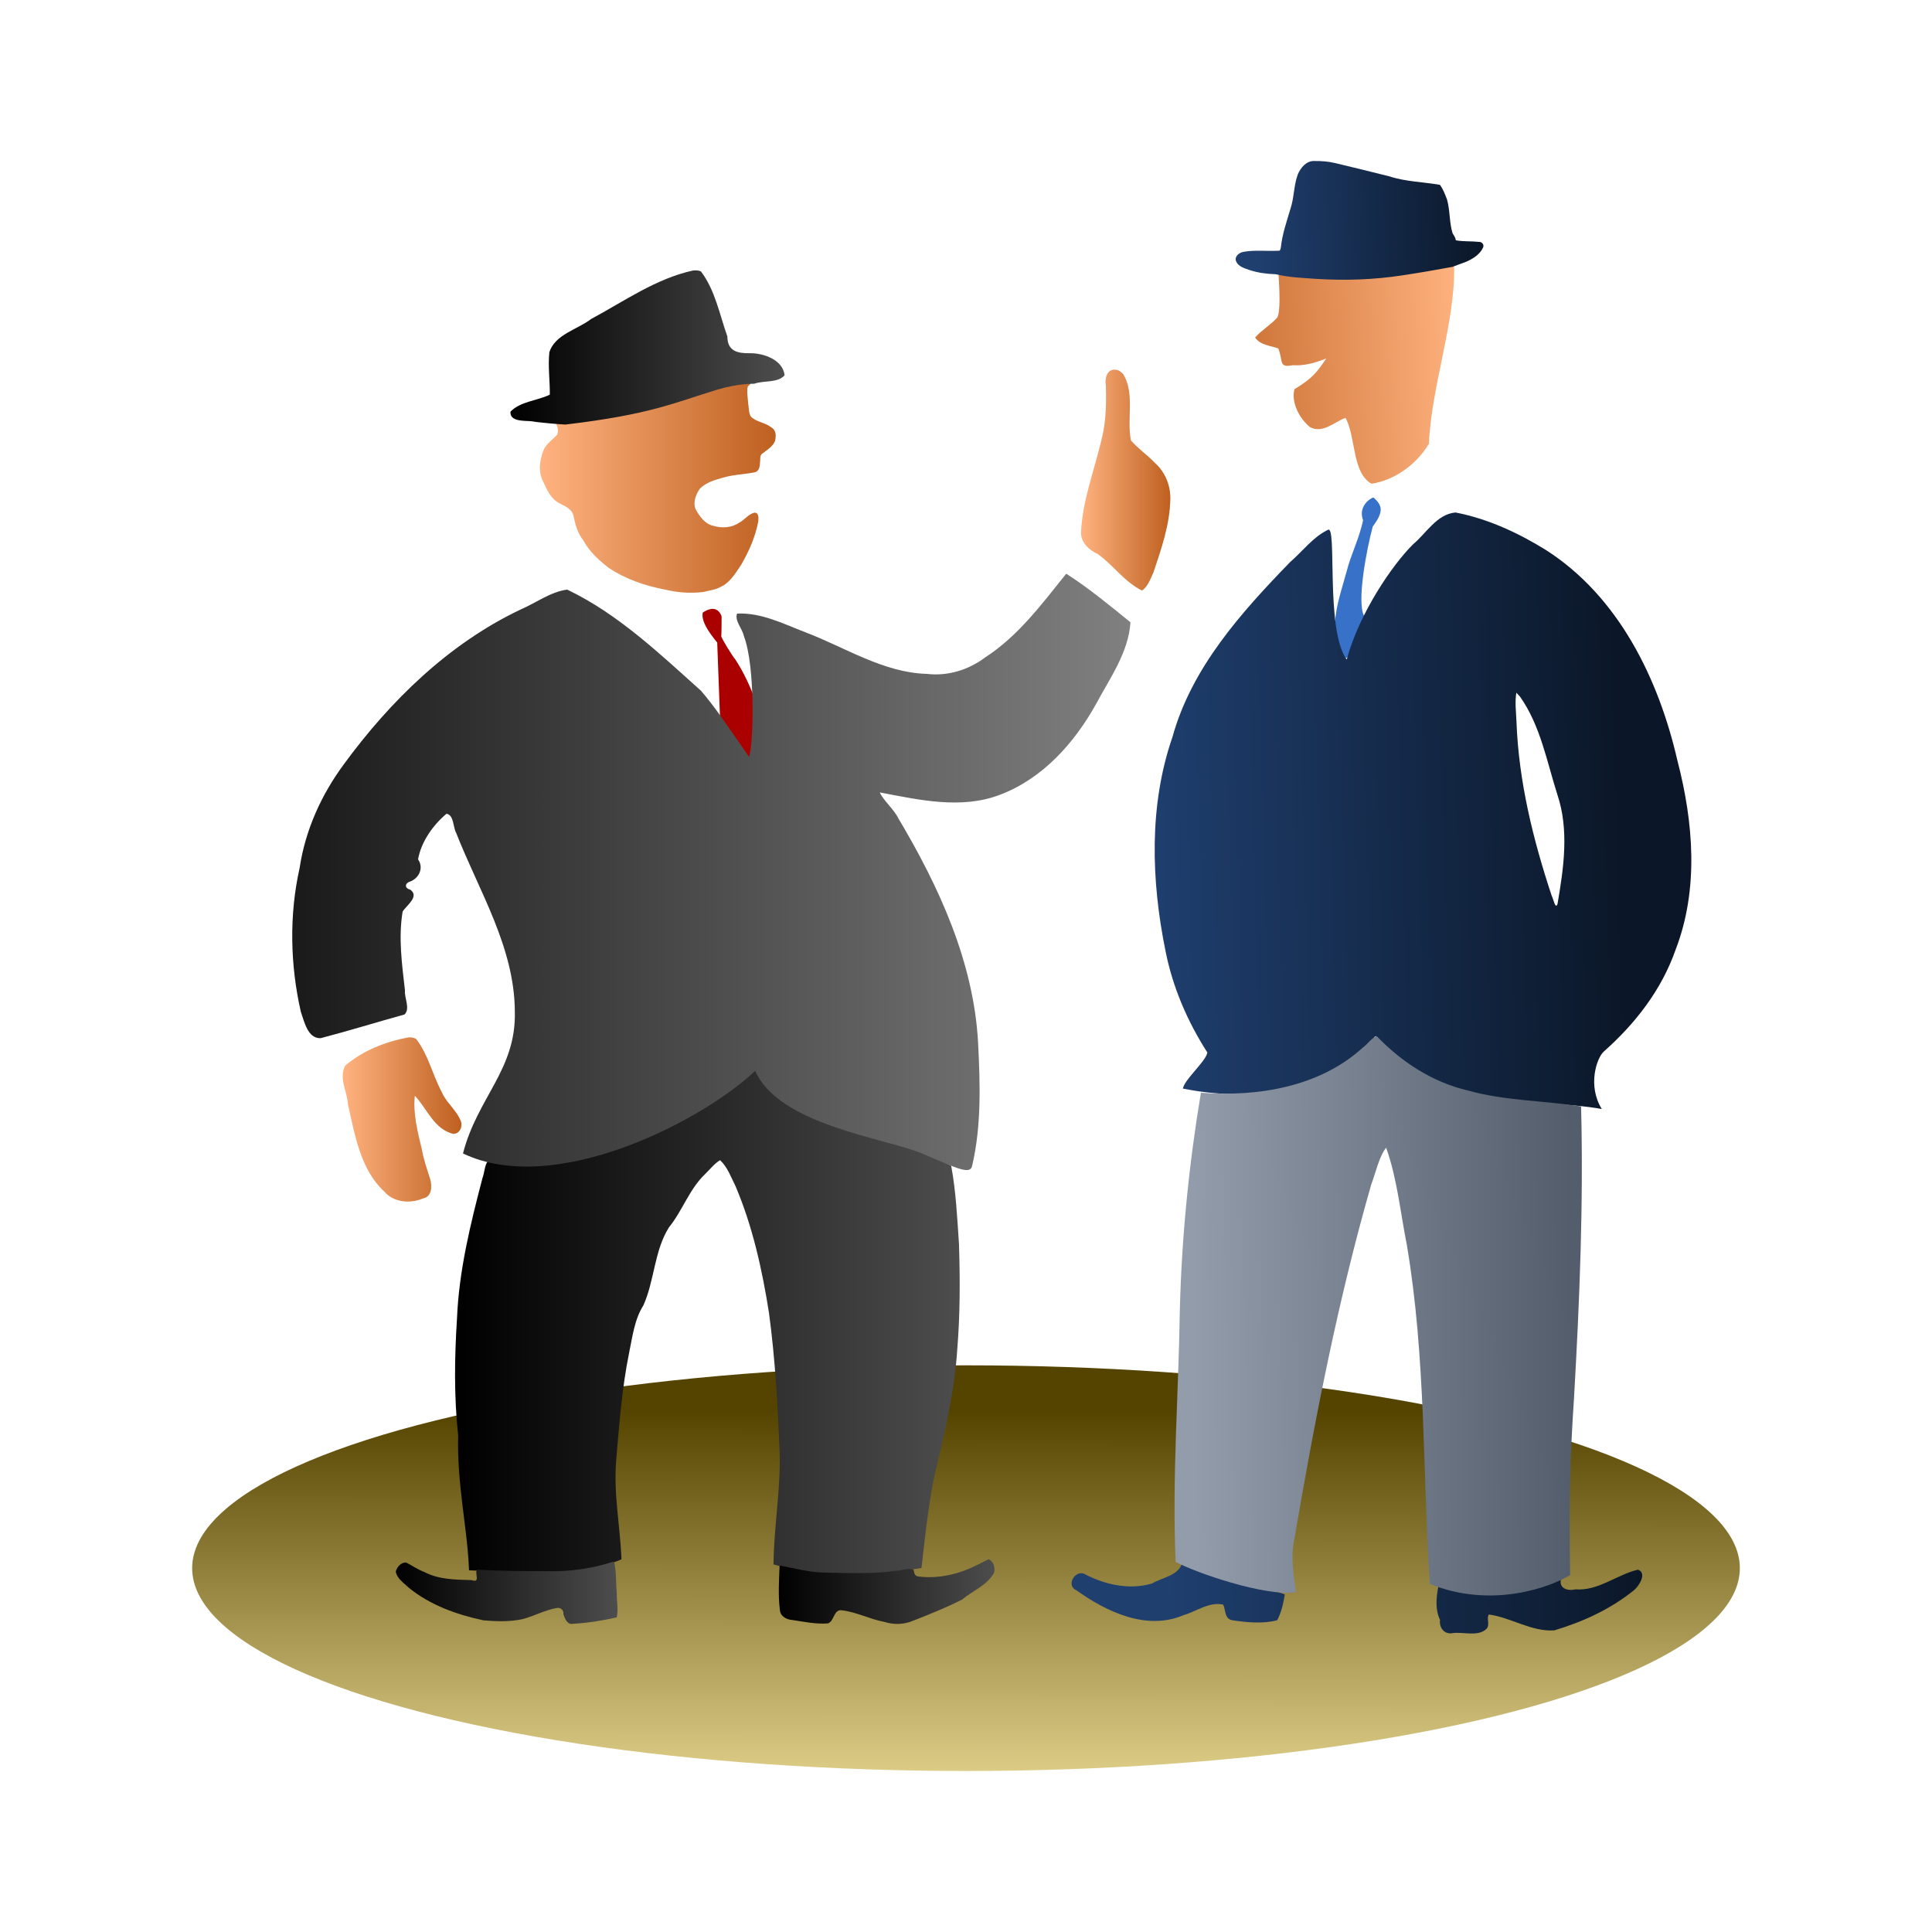 <svg:svg xmlns:dc="http://purl.org/dc/elements/1.1/" xmlns:ns1="http://sodipodi.sourceforge.net/DTD/sodipodi-0.dtd" xmlns:ns2="http://www.inkscape.org/namespaces/inkscape" xmlns:ns3="http://www.w3.org/1999/xlink" xmlns:ns5="http://creativecommons.org/ns#" xmlns:rdf="http://www.w3.org/1999/02/22-rdf-syntax-ns#" xmlns:svg="http://www.w3.org/2000/svg" height="522.834" id="svg7330" version="1.1" viewBox="-52.001 -43.569 522.834 522.834" width="522.834" ns1:docname="2OfficeGuys_310610.svg" ns2:version="0.91 r13725">
  <ns1:namedview bordercolor="#666666" borderopacity="1" fit-margin-bottom="0" fit-margin-left="0" fit-margin-right="0" fit-margin-top="0" gridtolerance="10" guidetolerance="10" id="namedview22115" objecttolerance="10" pagecolor="#ffffff" showgrid="false" ns2:current-layer="svg7330" ns2:cx="767.52618" ns2:cy="583.47238" ns2:pageopacity="0" ns2:pageshadow="2" ns2:window-height="837" ns2:window-maximized="1" ns2:window-width="1600" ns2:window-x="-8" ns2:window-y="-8" ns2:zoom="0.47303008" />
  <svg:defs id="defs7324">
    <svg:linearGradient id="linearGradient27295" ns2:collect="always">
      <svg:stop id="stop27297" offset="0" style="stop-color:#554400;stop-opacity:1;" />
      <svg:stop id="stop27299" offset="1" style="stop-color:#decd87;stop-opacity:1" />
    </svg:linearGradient>
    <svg:linearGradient id="linearGradient26796" ns2:collect="always">
      <svg:stop id="stop26798" offset="0" style="stop-color:#535d6c;stop-opacity:1;" />
      <svg:stop id="stop26800" offset="1" style="stop-color:#929cab;stop-opacity:1" />
    </svg:linearGradient>
    <svg:linearGradient id="linearGradient26772" ns2:collect="always">
      <svg:stop id="stop26774" offset="0" style="stop-color:#0b1728;stop-opacity:1;" />
      <svg:stop id="stop26776" offset="1" style="stop-color:#1f3f6f;stop-opacity:1" />
    </svg:linearGradient>
    <svg:linearGradient id="linearGradient26758" ns2:collect="always">
      <svg:stop id="stop26760" offset="0" style="stop-color:#ffb380;stop-opacity:1;" />
      <svg:stop id="stop26762" offset="1" style="stop-color:#be6020;stop-opacity:1" />
    </svg:linearGradient>
    <svg:linearGradient id="linearGradient26710" ns2:collect="always">
      <svg:stop id="stop26712" offset="0" style="stop-color:#000000;stop-opacity:1" />
      <svg:stop id="stop26714" offset="1" style="stop-color:#4d4d4d;stop-opacity:1" />
    </svg:linearGradient>
    <svg:linearGradient id="linearGradient26702" ns2:collect="always">
      <svg:stop id="stop26704" offset="0" style="stop-color:#1a1a1a;stop-opacity:1" />
      <svg:stop id="stop26706" offset="1" style="stop-color:#808080;stop-opacity:1" />
    </svg:linearGradient>
    <svg:linearGradient gradientUnits="userSpaceOnUse" id="linearGradient26708" x1="0.836" x2="805.229" y1="681.749" y2="681.749" ns2:collect="always" ns3:href="#linearGradient26702" />
    <svg:linearGradient gradientUnits="userSpaceOnUse" id="linearGradient26716" x1="157.081" x2="641.354" y1="1113.72" y2="1113.72" ns2:collect="always" ns3:href="#linearGradient26710" />
    <svg:linearGradient gradientUnits="userSpaceOnUse" id="linearGradient26724" x1="100.217" x2="312.994" y1="1373.574" y2="1373.574" ns2:collect="always" ns3:href="#linearGradient26710" />
    <svg:linearGradient gradientUnits="userSpaceOnUse" id="linearGradient26732" x1="467.776" x2="674.769" y1="1372.268" y2="1372.268" ns2:collect="always" ns3:href="#linearGradient26710" />
    <svg:linearGradient gradientUnits="userSpaceOnUse" id="linearGradient26740" x1="13.889" x2="46.033" y1="259.216" y2="259.216" ns2:collect="always" ns3:href="#linearGradient26758" />
    <svg:linearGradient gradientUnits="userSpaceOnUse" id="linearGradient26748" x1="213.681" x2="237.868" y1="86.189" y2="86.189" ns2:collect="always" ns3:href="#linearGradient26758" />
    <svg:linearGradient gradientUnits="userSpaceOnUse" id="linearGradient26756" x1="238.489" x2="464.763" y1="312.981" y2="312.981" ns2:collect="always" ns3:href="#linearGradient26758" />
    <svg:linearGradient gradientUnits="userSpaceOnUse" id="linearGradient26770" x1="210.215" x2="473.307" y1="178.388" y2="178.388" ns2:collect="always" ns3:href="#linearGradient26710" />
    <svg:linearGradient gradientUnits="userSpaceOnUse" id="linearGradient26778" x1="1281.449" x2="825.513" y1="811.211" y2="823.895" ns2:collect="always" ns3:href="#linearGradient26772" />
    <svg:linearGradient gradientUnits="userSpaceOnUse" id="linearGradient26786" x1="1140.852" x2="926.219" y1="62.758" y2="69.1" ns2:collect="always" ns3:href="#linearGradient26772" />
    <svg:linearGradient gradientUnits="userSpaceOnUse" id="linearGradient26794" x1="1125.686" x2="847.403" y1="166.604" y2="179.288" ns2:collect="always" ns3:href="#linearGradient26758" />
    <svg:linearGradient gradientUnits="userSpaceOnUse" id="linearGradient26802" x1="1228.054" x2="864.203" y1="1023.065" y2="1027.293" ns2:collect="always" ns3:href="#linearGradient26796" />
    <svg:linearGradient gradientUnits="userSpaceOnUse" id="linearGradient27186" x1="1281.449" x2="825.513" y1="811.211" y2="823.895" ns2:collect="always" ns3:href="#linearGradient26772" />
    <svg:linearGradient gradientUnits="userSpaceOnUse" id="linearGradient27188" x1="238.489" x2="464.763" y1="312.981" y2="312.981" ns2:collect="always" ns3:href="#linearGradient26758" />
    <svg:linearGradient gradientUnits="userSpaceOnUse" id="linearGradient27190" x1="210.215" x2="473.307" y1="178.388" y2="178.388" ns2:collect="always" ns3:href="#linearGradient26710" />
    <svg:linearGradient gradientUnits="userSpaceOnUse" id="linearGradient27192" x1="100.217" x2="312.994" y1="1373.574" y2="1373.574" ns2:collect="always" ns3:href="#linearGradient26710" />
    <svg:linearGradient gradientUnits="userSpaceOnUse" id="linearGradient27194" x1="467.776" x2="674.769" y1="1372.268" y2="1372.268" ns2:collect="always" ns3:href="#linearGradient26710" />
    <svg:linearGradient gradientTransform="matrix(1,0,0,0.318,29.235,311.885)" gradientUnits="userSpaceOnUse" id="linearGradient27301" x1="191.517" x2="190.92" y1="82.318" y2="393.355" ns2:collect="always" ns3:href="#linearGradient27295" />
  </svg:defs>
  <svg:ellipse cx="209.416" cy="380.805" id="path27293" rx="209.416" ry="54.89" style="color:#000000;clip-rule:nonzero;display:inline;overflow:visible;visibility:visible;opacity:1;isolation:auto;mix-blend-mode:normal;color-interpolation:sRGB;color-interpolation-filters:linearRGB;solid-color:#000000;solid-opacity:1;fill:url(#linearGradient27301);fill-opacity:1;fill-rule:nonzero;stroke:none;stroke-width:3;stroke-linecap:round;stroke-linejoin:round;stroke-miterlimit:4;stroke-dasharray:none;stroke-dashoffset:0;stroke-opacity:1;color-rendering:auto;image-rendering:auto;shape-rendering:auto;text-rendering:auto;enable-background:accumulate" />
  <svg:g id="layer1" transform="translate(243.357,59.194)" />
  <svg:g id="g27252" transform="translate(26.848,0.158)">
    <svg:path d="m 31.752,236.998 c -6.197,1.146 -12.385,3.522 -17.196,7.682 -1.812,3.414 0.625,7.046 0.768,10.55 1.901,8.23 3.325,17.488 9.847,23.527 2.586,2.983 7.039,3.303 10.503,1.81 2.353,-0.422 2.421,-3.25 1.929,-5.093 -0.871,-2.737 -1.814,-5.444 -2.32,-8.282 -1.129,-4.657 -2.4,-9.714 -1.869,-14.403 3.311,3.528 5.211,9.09 10.39,10.334 1.948,-5e-5 2.776,-2.395 1.846,-3.92 -1.212,-2.728 -3.751,-4.591 -4.93,-7.36 -2.515,-4.672 -3.641,-10.114 -6.91,-14.353 -0.59,-0.432 -1.35,-0.514 -2.059,-0.492 z" id="path26631" style="color:#000000;clip-rule:nonzero;display:inline;overflow:visible;visibility:visible;opacity:1;isolation:auto;mix-blend-mode:normal;color-interpolation:sRGB;color-interpolation-filters:linearRGB;solid-color:#000000;solid-opacity:1;fill:url(#linearGradient26740);fill-opacity:1;fill-rule:nonzero;stroke:none;stroke-width:6.342;stroke-linecap:round;stroke-linejoin:round;stroke-miterlimit:4;stroke-dasharray:none;stroke-dashoffset:0;stroke-opacity:1;color-rendering:auto;image-rendering:auto;shape-rendering:auto;text-rendering:auto;enable-background:accumulate" ns2:connector-curvature="0" />
    <svg:path d="m 222.762,56.308 c -2.17,-0.019 -2.642,2.553 -2.357,4.243 0.173,4.965 0.056,10.07 -1.22,14.925 -1.962,8.285 -5.138,16.393 -5.504,24.972 0.03,2.726 2.224,4.709 4.532,5.754 4.218,2.997 7.283,7.603 11.973,9.871 1.578,-0.986 2.297,-3.167 3.097,-4.862 2.158,-6.414 4.427,-12.972 4.583,-19.811 0.083,-3.71 -1.382,-7.379 -4.18,-9.853 -2.035,-2.145 -4.549,-3.867 -6.483,-6.068 -1.188,-5.876 1.101,-12.411 -2.012,-17.863 -0.587,-0.734 -1.452,-1.337 -2.428,-1.307 z" id="path26633" style="color:#000000;clip-rule:nonzero;display:inline;overflow:visible;visibility:visible;opacity:1;isolation:auto;mix-blend-mode:normal;color-interpolation:sRGB;color-interpolation-filters:linearRGB;solid-color:#000000;solid-opacity:1;fill:url(#linearGradient26748);fill-opacity:1;fill-rule:nonzero;stroke:none;stroke-width:6.342;stroke-linecap:round;stroke-linejoin:round;stroke-miterlimit:4;stroke-dasharray:none;stroke-dashoffset:0;stroke-opacity:1;color-rendering:auto;image-rendering:auto;shape-rendering:auto;text-rendering:auto;enable-background:accumulate" ns2:connector-curvature="0" />
    <svg:g id="g26830">
      <svg:path d="m 444.908,871.129 c -0.105,0.005 -0.209,0.027 -0.311,0.068 -14.633,11.898 -29.483,23.691 -45.656,33.459 -50.704,31.098 -107.742,55.412 -167.68,58.346 -14.468,0.899 -28.75,-0.955 -42.938,-3.518 -2.981,4.298 -2.978,10.747 -4.877,15.787 -11.589,44.271 -22.66,89.079 -24.502,135.016 -2.403,37.383 -2.933,74.968 1.135,112.26 -1.315,47.225 8.998,89.297 10.401,129.308 47.354,1.395 101.576,8.696 146.356,-10.559 -1.391,-32.346 -7.904,-63.854 -5.038,-96.114 2.957,-34.175 5.477,-68.468 12.344,-102.142 3.225,-15.497 5.085,-31.847 13.688,-45.471 10.769,-24.037 10.309,-52.108 24.465,-74.74 13.113,-16.122 19.595,-36.844 34.881,-51.34 4.609,-4.398 8.889,-10.133 14.271,-13.195 7.168,6.728 10.546,16.55 14.914,25.203 16.374,38.696 25.466,80.012 31.984,121.377 6.006,44.563 8.514,89.614 10.277,134.547 0.893,35.604 -5.617,71.216 -5.95,106.822 49.453,13.974 92.609,11.744 142.024,3.368 3.359,-29.415 7.15,-65.725 13.336,-92.482 9.225,-38.569 18.419,-77.361 20.973,-117.062 2.759,-33.644 2.757,-67.498 1.674,-101.219 -1.708,-25.087 -2.89,-50.565 -7.488,-75.18 -24.449,-13.602 -51.779,-20.71 -78.496,-28.436 -30.561,-9.507 -62.549,-18.662 -87.775,-39.143 -8.584,-6.848 -15.095,-15.576 -21.168,-24.617 -0.217,-0.221 -0.53,-0.358 -0.844,-0.344 z" id="path26673" style="color:#000000;clip-rule:nonzero;display:inline;overflow:visible;visibility:visible;opacity:1;isolation:auto;mix-blend-mode:normal;color-interpolation:sRGB;color-interpolation-filters:linearRGB;solid-color:#000000;solid-opacity:1;fill:url(#linearGradient26716);fill-opacity:1;fill-rule:nonzero;stroke:none;stroke-width:3;stroke-linecap:round;stroke-linejoin:round;stroke-miterlimit:4;stroke-dasharray:none;stroke-dashoffset:0;stroke-opacity:1;color-rendering:auto;image-rendering:auto;shape-rendering:auto;text-rendering:auto;enable-background:accumulate" transform="matrix(0.282,0,0,0.282,0,-1.7225479e-5)" ns1:nodetypes="cccccccccccccccccccccccccccccc" ns2:connector-curvature="0" />
      <svg:path d="m 438.792,212.222 c -14.361,0.954 -28.365,4.561 -41.936,9.219 -26.496,8.605 -53.122,17.046 -80.617,21.774 -18.679,3.258 -37.406,6.825 -56.34,7.795 -1.726,0.249 -6.55,-1.553 -5.451,1.534 1.46,2.854 1.831,6.681 0.613,9.623 -4.725,5.018 -11.175,9.014 -13.543,15.936 -3.364,9.11 -4.654,19.864 -0.024,28.787 3.8,8.109 7.694,17.326 16.355,21.327 5.271,2.647 11.709,5.483 12.948,11.987 1.642,8.229 4.01,16.532 9.31,23.225 5.775,10.623 14.834,19.083 24.321,26.394 16.221,10.834 34.999,17.294 54.08,20.874 12.148,2.949 24.825,3.88 37.232,2.26 5.364,-1.525 11.089,-1.879 16.033,-4.745 9.206,-4.025 14.373,-13.245 19.814,-21.158 7.425,-12.833 13.613,-26.683 16.367,-41.315 0.356,-2.953 0.956,-8.457 -3.15,-8.872 -6.129,1.036 -9.764,6.996 -15.117,9.709 -7.158,4.848 -16.309,5.436 -24.454,3.038 -8.208,-1.542 -13.485,-9.071 -17.272,-15.959 -2.785,-6.51 0.137,-14.018 3.873,-19.532 5.822,-6.228 14.575,-8.561 22.524,-10.876 9.8,-2.844 20.067,-3.057 30.014,-4.999 4.39,-0.753 5.303,-5.63 5.286,-9.36 0.645,-3.008 -0.604,-7.129 2.65,-8.939 5.101,-4.059 12.469,-8.008 12.344,-15.493 0.538,-3.809 -0.887,-7.835 -4.459,-9.652 -5.797,-4.457 -13.916,-4.842 -19.192,-10.007 -2.356,-3.692 -1.791,-8.488 -2.639,-12.635 -0.286,-5.309 -1.515,-10.826 -0.453,-16.064 0.652,-1.376 4.21,-2.772 1.428,-3.873 -0.182,-0.015 -0.364,-0.007 -0.546,-0.003 z" id="path26664" style="color:#000000;clip-rule:nonzero;display:inline;overflow:visible;visibility:visible;opacity:1;isolation:auto;mix-blend-mode:normal;color-interpolation:sRGB;color-interpolation-filters:linearRGB;solid-color:#000000;solid-opacity:1;fill:url(#linearGradient26756);fill-opacity:1;fill-rule:nonzero;stroke:none;stroke-width:3;stroke-linecap:round;stroke-linejoin:round;stroke-miterlimit:4;stroke-dasharray:none;stroke-dashoffset:0;stroke-opacity:1;color-rendering:auto;image-rendering:auto;shape-rendering:auto;text-rendering:auto;enable-background:accumulate" transform="matrix(0.282,0,0,0.282,0,-1.7225479e-5)" ns2:connector-curvature="0" />
      <svg:path d="m 387.396,104.418 c -0.647,0.015 -1.289,0.056 -1.918,0.104 -35.59,7.763 -66.216,29.565 -97.873,46.574 -13.05,10.098 -34.351,14.53 -40.021,31.777 -1.46,13.531 0.573,27.206 0.441,40.785 -12.059,5.902 -28.173,6.413 -37.779,16.334 -0.808,10.124 14.197,8.439 20.846,9.266 3.721,0.908 27.17,2.986 31.81,3.107 81.904,-9.663 104.798,-21.019 145.608,-33.433 19.239,-5.852 33.758,-5.711 35.732,-5.753 9.11,-3.361 22.34,-0.431 29.064,-8.09 -1.628,-14.936 -20.076,-21.333 -33.246,-21.18 -11.853,0.207 -21.639,-1.964 -21.658,-16.037 -7.441,-20.963 -11.703,-44.505 -25.352,-62.447 -1.736,-0.87 -3.713,-1.052 -5.654,-1.008 z" id="path26659" style="color:#000000;clip-rule:nonzero;display:inline;overflow:visible;visibility:visible;opacity:1;isolation:auto;mix-blend-mode:normal;color-interpolation:sRGB;color-interpolation-filters:linearRGB;solid-color:#000000;solid-opacity:1;fill:url(#linearGradient26770);fill-opacity:1;fill-rule:nonzero;stroke:none;stroke-width:3;stroke-linecap:round;stroke-linejoin:round;stroke-miterlimit:4;stroke-dasharray:none;stroke-dashoffset:0;stroke-opacity:1;color-rendering:auto;image-rendering:auto;shape-rendering:auto;text-rendering:auto;enable-background:accumulate" transform="matrix(0.282,0,0,0.282,0,-1.7225479e-5)" ns1:nodetypes="scccccccscccccs" ns2:connector-curvature="0" />
      <svg:path d="m 111.326,122.053 c -0.444,2.265 1.474,5.121 3.917,8.108 l 0.831,22.302 c 4.476,4.425 12.323,14.704 12.483,13.429 1.613,2.521 0.887,-16.971 -8.485,-31.268 -0.456,-0.364 -3.826,-5.83 -3.735,-6.195 0.091,-0.364 0.091,-5.375 0.091,-5.375 -1.193,-3.087 -3.74,-1.941 -5.102,-1.002 z" id="path26666" style="fill:#aa0000;fill-rule:evenodd;stroke:none;stroke-width:0.282px;stroke-linecap:butt;stroke-linejoin:miter;stroke-opacity:1" ns1:nodetypes="cccccscc" ns2:connector-curvature="0" />
      <svg:path d="m 743.926,395.701 -0.615,0.09 c -23.156,28.882 -45.778,59.465 -77.373,79.939 -16.145,12.112 -35.984,18.261 -56.166,15.895 -41.853,-1.249 -78.303,-25.448 -116.543,-39.939 -20.874,-8.065 -42.703,-19.138 -65.506,-17.9 -2.636,6.657 5.207,14.675 6.504,21.484 11.193,29.348 9.236,102.39 5.094,116.152 -22.288,-32.129 -33.036,-48.251 -46.239,-63.628 -39.87,-35.707 -79.65,-73.746 -128.379,-97.043 -16.202,2.11 -30.522,13.108 -45.498,19.465 -68.477,32.741 -124.313,87.36 -168.766,148.047 -21.744,29.39 -37.061,63.288 -42.51,99.562 -10.139,45.207 -9.1,92.974 1.145,138.053 3.315,9.182 6.451,25.718 18.977,25.359 27.002,-7.075 53.87,-15.342 80.564,-22.775 5.719,-5.657 -0.359,-15.977 0.408,-23.061 -2.868,-24.891 -6.449,-50.795 -2.238,-75.676 3.551,-5.837 16.551,-14.513 7.301,-21.008 -5.162,-1.131 -5.595,-5.838 -0.611,-7.613 9.025,-3.075 13.859,-13.276 8.102,-21.471 3.049,-17.045 14.265,-32.803 27.32,-43.793 7.189,1.216 6.161,12.983 9.242,18.357 21.884,55.889 56.055,109.735 56.311,171.555 1.39,55.778 -36.081,82.548 -49.742,136.106 87.984,42.07 229.302,-30.916 280.458,-79.317 22.328,51.908 125,64.679 159.427,79.099 34.481,14.442 47.443,21.677 48.906,11.177 8.802,-38.198 7.473,-78.202 5.516,-117.152 -4.185,-77.333 -37.33,-149.547 -76.377,-215.139 -4.329,-9.031 -14.351,-17.099 -17.986,-25.15 37.467,7.089 77.889,16.457 114.988,2.398 41.223,-15.469 71.766,-49.738 92.695,-87.447 13.234,-24.751 31.059,-49.352 32.895,-78.219 -19.697,-16.026 -39.822,-32.588 -61.303,-46.408 z" id="path26668" style="color:#000000;clip-rule:nonzero;display:inline;overflow:visible;visibility:visible;opacity:1;isolation:auto;mix-blend-mode:normal;color-interpolation:sRGB;color-interpolation-filters:linearRGB;solid-color:#000000;solid-opacity:1;fill:url(#linearGradient26708);fill-opacity:1;fill-rule:nonzero;stroke:none;stroke-width:3;stroke-linecap:round;stroke-linejoin:round;stroke-miterlimit:4;stroke-dasharray:none;stroke-dashoffset:0;stroke-opacity:1;color-rendering:auto;image-rendering:auto;shape-rendering:auto;text-rendering:auto;enable-background:accumulate" transform="matrix(0.282,0,0,0.282,0,-1.7225479e-5)" ns1:nodetypes="ccccccccccccccccccccccccccsccccccccc" ns2:connector-curvature="0" />
      <svg:path d="m 308.211,1343.824 c -20.418,6.573 -41.742,9.49 -63.197,8.832 -22.313,0.086 -44.633,-0.15 -66.897,-1.414 -2.521,3.652 3.765,13.159 -5.177,10.036 -15.43,-0.476 -31.428,-0.422 -45.438,-7.833 -6.193,-2.249 -11.577,-6.232 -17.392,-9.063 -4.713,-0.316 -8.979,4.423 -9.894,8.735 1.195,6.723 7.735,10.957 12.406,15.411 20.53,16.769 46.095,25.865 71.716,31.357 12.472,1.027 25.342,1.528 37.623,-1.196 11.104,-2.906 21.461,-8.742 32.709,-10.649 3.584,-0.687 6.859,2.006 6.357,5.719 1.329,4.293 3.767,10.794 9.501,9.39 14.054,-0.727 27.998,-3.025 41.711,-6.129 1.708,-7.187 -0.033,-15.406 0.047,-22.986 -0.918,-9.778 -0.202,-19.913 -2.426,-29.478 -0.343,-0.552 -1.015,-0.828 -1.65,-0.731 z" id="path26682" style="color:#000000;clip-rule:nonzero;display:inline;overflow:visible;visibility:visible;opacity:1;isolation:auto;mix-blend-mode:normal;color-interpolation:sRGB;color-interpolation-filters:linearRGB;solid-color:#000000;solid-opacity:1;fill:url(#linearGradient26724);fill-opacity:1;fill-rule:nonzero;stroke:none;stroke-width:3;stroke-linecap:round;stroke-linejoin:round;stroke-miterlimit:4;stroke-dasharray:none;stroke-dashoffset:0;stroke-opacity:1;color-rendering:auto;image-rendering:auto;shape-rendering:auto;text-rendering:auto;enable-background:accumulate" transform="matrix(0.282,0,0,0.282,0,-1.7225479e-5)" ns2:connector-curvature="0" />
      <svg:path d="m 658.934,1346.303 c -17.385,9.03 -37.432,13.956 -57.059,11.503 -3.861,-0.177 -4.216,-3.758 -4.788,-6.55 -5.016,-1.951 -10.897,0.967 -16.143,0.999 -23.304,3.35 -47.072,2.175 -70.562,1.782 -14.2,-0.31 -28.007,-4.38 -41.834,-6.687 -0.583,14.034 -1.512,28.478 0.254,42.555 0.456,6.258 6.526,9.335 12.135,9.669 11.16,1.677 22.556,4.106 33.849,3.256 6.254,-1.999 5.431,-13.123 12.941,-12.658 14.128,1.525 27.129,8.515 41.173,11.172 9.11,2.855 18.926,2.705 27.743,-1.089 15.897,-6.2 31.803,-12.646 47.033,-20.325 10.077,-8.501 24.038,-13.607 30.633,-25.674 1.427,-4.84 -0.507,-10.942 -5.162,-13.032 -3.404,1.694 -6.808,3.387 -10.213,5.081 z" id="path26684" style="color:#000000;clip-rule:nonzero;display:inline;overflow:visible;visibility:visible;opacity:1;isolation:auto;mix-blend-mode:normal;color-interpolation:sRGB;color-interpolation-filters:linearRGB;solid-color:#000000;solid-opacity:1;fill:url(#linearGradient26732);fill-opacity:1;fill-rule:nonzero;stroke:none;stroke-width:3;stroke-linecap:round;stroke-linejoin:round;stroke-miterlimit:4;stroke-dasharray:none;stroke-dashoffset:0;stroke-opacity:1;color-rendering:auto;image-rendering:auto;shape-rendering:auto;text-rendering:auto;enable-background:accumulate" transform="matrix(0.282,0,0,0.282,0,-1.7225479e-5)" ns2:connector-curvature="0" />
    </svg:g>
  </svg:g>
  <svg:g id="g26839" transform="translate(26.848,0.158)">
    <svg:path d="m 1016.014,112.711 c -18.815,-0.023 -48.18,-0.929 -68.676,-4.447 0.927,15.197 1.993,36.846 -1.424,41.644 -6.321,6.988 -15.478,12.306 -21.061,18.996 5.377,7.527 14.77,7.656 22.252,10.434 4.857,11.998 0.086,18.822 13.65,16.099 10.367,0.526 19.297,-1.351 32.409,-6.496 -8.835,12.938 -12.643,18.563 -30.542,29.476 -3.359,12.803 4.703,28.029 14.801,36.352 12.245,6.653 23.554,-5.015 34.191,-8.826 10.077,18.275 6.015,52.339 24.884,63.208 20.634,-3.045 42.462,-17.181 55.145,-38.328 2.201,-54.46 25.547,-117.537 24.183,-170.662 -22.602,3.454 -61.831,12.347 -99.814,12.549 z" id="path26686" style="color:#000000;clip-rule:nonzero;display:inline;overflow:visible;visibility:visible;opacity:1;isolation:auto;mix-blend-mode:normal;color-interpolation:sRGB;color-interpolation-filters:linearRGB;solid-color:#000000;solid-opacity:1;fill:url(#linearGradient26794);fill-opacity:1;fill-rule:nonzero;stroke:none;stroke-width:3;stroke-linecap:round;stroke-linejoin:round;stroke-miterlimit:4;stroke-dasharray:none;stroke-dashoffset:0;stroke-opacity:1;color-rendering:auto;image-rendering:auto;shape-rendering:auto;text-rendering:auto;enable-background:accumulate" transform="matrix(0.282,0,0,0.282,0,-1.7225479e-5)" ns1:nodetypes="cccccccccccccc" ns2:connector-curvature="0" />
    <svg:path d="M 981.735,-0.543 C 974.106,-0.928 968.451,5.907 965.799,12.354 c -3.981,10.782 -3.448,22.584 -7.177,33.386 -3.545,11.992 -7.735,23.951 -9.034,36.427 -0.35,1.447 -0.456,3.871 -2.584,3.38 -11.119,0.601 -22.502,-0.963 -33.541,1.131 -3.887,0.699 -8.364,4.154 -7.027,8.563 1.996,5.621 8.585,7.259 13.629,9.034 7.916,2.535 16.203,3.555 24.475,3.822 13.033,3.161 26.552,3.576 39.885,4.516 27.313,1.665 54.796,0.726 81.854,-3.457 16.069,-2.43 32.094,-5.174 48.065,-8.15 4.03,-1.541 8.101,-3.085 12.198,-4.513 6.779,-2.864 13.85,-7.051 17.052,-13.977 1.317,-2.714 -1.083,-5.674 -3.969,-5.455 -7.379,-0.811 -14.939,-0.186 -22.212,-1.515 -0.138,-2.638 -1.898,-4.621 -3.095,-6.818 -3.25,-10.521 -2.302,-21.824 -5.342,-32.435 -1.913,-4.779 -3.653,-9.866 -6.811,-13.962 -16.037,-2.829 -32.61,-2.98 -48.227,-8.083 -17.433,-4.478 -34.959,-8.602 -52.448,-12.853 -6.472,-1.53 -13.116,-2.044 -19.755,-1.936 z" id="path26691" style="color:#000000;clip-rule:nonzero;display:inline;overflow:visible;visibility:visible;opacity:1;isolation:auto;mix-blend-mode:normal;color-interpolation:sRGB;color-interpolation-filters:linearRGB;solid-color:#000000;solid-opacity:1;fill:url(#linearGradient26786);fill-opacity:1;fill-rule:nonzero;stroke:none;stroke-width:3;stroke-linecap:round;stroke-linejoin:round;stroke-miterlimit:4;stroke-dasharray:none;stroke-dashoffset:0;stroke-opacity:1;color-rendering:auto;image-rendering:auto;shape-rendering:auto;text-rendering:auto;enable-background:accumulate" transform="matrix(0.282,0,0,0.282,0,-1.7225479e-5)" ns2:connector-curvature="0" />
    <svg:path d="m 1037.667,322.464 c -7.512,3.904 -12.907,11.862 -9.217,21.597 -3.331,16.924 -11.657,32.779 -15.905,49.677 -4.336,16.178 -10.198,32.343 -11.052,49.178 1.264,11.442 2.974,23.961 10.031,33.377 3.343,0.568 3.344,-5.304 4.897,-7.27 3.694,-11.248 8.936,-21.965 13.007,-33.01 -7.333,-13.673 2.717,-65.237 8.333,-85.874 10.68,-14.179 9.187,-20.019 1.17,-27.36 -0.375,-0.232 -0.821,-0.359 -1.263,-0.314 z" id="path26698" style="color:#000000;clip-rule:nonzero;display:inline;overflow:visible;visibility:visible;opacity:1;isolation:auto;mix-blend-mode:normal;color-interpolation:sRGB;color-interpolation-filters:linearRGB;solid-color:#000000;solid-opacity:1;fill:#3771c8;fill-opacity:1;fill-rule:nonzero;stroke:none;stroke-width:3;stroke-linecap:round;stroke-linejoin:round;stroke-miterlimit:4;stroke-dasharray:none;stroke-dashoffset:0;stroke-opacity:1;color-rendering:auto;image-rendering:auto;shape-rendering:auto;text-rendering:auto;enable-background:accumulate" transform="matrix(0.282,0,0,0.282,0,-1.7225479e-5)" ns1:nodetypes="cccccccccc" ns2:connector-curvature="0" />
    <svg:path d="m 994.455,353.561 c -13.925,6.639 -24.274,20.683 -36.062,30.811 -46.929,48.394 -94.368,101.162 -112.818,167.686 -22.783,65.785 -20.447,137.768 -6.775,205.201 6.873,34.929 21.028,67.84 40.236,97.725 -1.55,8.701 -22.059,25.87 -23.487,34.593 129.053,25.661 184.555,-50.304 184.555,-50.304 69.69,74.399 151.461,58.279 217.433,69.893 -13.96,-22.31 -4.839,-49.137 1.92,-55.115 30.218,-26.725 55.463,-59.257 68.881,-97.662 22.462,-58.127 17.162,-122.377 1.781,-181.521 -17.999,-78.503 -56.452,-157.531 -126.262,-202.158 -26.58,-16.502 -55.903,-30.016 -86.693,-35.965 -17.907,1.533 -28.018,19.922 -40.725,30.512 -19.991,19.812 -51.462,65.806 -63.697,110.569 -20.937,-28.245 -8.679,-131.907 -18.288,-124.262 z m 181.076,156.104 c 1.171,1.261 2.342,2.521 3.514,3.781 19.548,27.68 25.725,62.159 35.826,93.957 11.445,33.937 6.105,70.593 0.154,105.098 -2.069,5.768 -4.193,-5.937 -5.525,-7.83 -17.944,-54.116 -31.733,-109.956 -33.836,-167.15 -0.335,-9.257 -1.647,-18.642 -0.133,-27.855 z M 855.16,1342.647 c -1.537,14.034 -19.292,15.912 -29.299,21.902 -21.507,6.312 -44.484,1.248 -64.039,-8.756 -8.946,-5.601 -19.195,10.505 -8.609,15.152 28.891,20.63 67.213,39.082 102.721,24.051 12.419,-3.597 25.088,-13.289 38.299,-10.182 2.518,5.116 1.077,14.122 9.225,15.055 13.864,2.054 29.02,3.547 42.582,-0.107 4.062,-7.585 5.898,-16.143 7.314,-24.852 z m 437.061,8.6 c -20.435,4.794 -38.09,20.645 -60.102,18.895 -6.188,1.635 -15.07,-0.208 -14.014,-8.354 0.1,-2.225 0.222,-4.449 0.359,-6.672 l -116.359,6.101 c -3.041,12.282 -5.354,26.701 0.199,38.265 -1.081,7.532 4.262,14.297 12.275,12.635 10.316,-1.354 23.919,3.711 32.219,-3.959 3.857,-3.898 -0.281,-10.6 2.406,-13.891 21.287,2.91 40.984,16.742 62.736,15.229 27.454,-8.132 54.467,-20.557 76.715,-38.752 4.701,-3.968 12.589,-16.296 3.564,-19.496 z" id="path26693" style="color:#000000;clip-rule:nonzero;display:inline;overflow:visible;visibility:visible;opacity:1;isolation:auto;mix-blend-mode:normal;color-interpolation:sRGB;color-interpolation-filters:linearRGB;solid-color:#000000;solid-opacity:1;fill:url(#linearGradient26778);fill-opacity:1;fill-rule:nonzero;stroke:none;stroke-width:3;stroke-linecap:round;stroke-linejoin:round;stroke-miterlimit:4;stroke-dasharray:none;stroke-dashoffset:0;stroke-opacity:1;color-rendering:auto;image-rendering:auto;shape-rendering:auto;text-rendering:auto;enable-background:accumulate" transform="matrix(0.282,0,0,0.282,0,-1.7225479e-5)" ns1:nodetypes="ccccccccscccccccccccccccccccccccccccccccccccc" ns2:connector-curvature="0" />
    <svg:path d="m 1028.359,850.126 c -41.748,38.031 -100.994,47.562 -155.517,43.412 -11.443,68.261 -18.456,138.619 -20.227,208.318 -1.165,80.629 -7.576,161.32 -4.027,241.875 17.57,9.909 86.544,33.797 115.471,29.105 -2.292,-15.599 -5.235,-34.283 -1.54,-51.039 19.572,-114.318 41.674,-228.5 73.736,-340.028 4.301,-11.289 7.571,-27.045 14.335,-35.472 10.647,29.836 13.604,62.077 19.831,93.101 18.358,108.526 15.099,215.845 22.045,325.528 59.947,24.29 116.413,2.755 134.733,-8.514 -1.222,-71.874 -0.076,-113.694 3.669,-169.82 5.375,-93.164 9.163,-186.596 6.806,-279.879 -35.728,-5.727 -73.093,-5.298 -108.394,-15.243 -33.881,-7.845 -63.899,-27.294 -87.753,-52.237 -4.989,1.846 -8.706,7.602 -13.167,10.892 z" id="path26700" style="color:#000000;clip-rule:nonzero;display:inline;overflow:visible;visibility:visible;opacity:1;isolation:auto;mix-blend-mode:normal;color-interpolation:sRGB;color-interpolation-filters:linearRGB;solid-color:#000000;solid-opacity:1;fill:url(#linearGradient26802);fill-opacity:1;fill-rule:nonzero;stroke:none;stroke-width:3;stroke-linecap:round;stroke-linejoin:round;stroke-miterlimit:4;stroke-dasharray:none;stroke-dashoffset:0;stroke-opacity:1;color-rendering:auto;image-rendering:auto;shape-rendering:auto;text-rendering:auto;enable-background:accumulate" transform="matrix(0.282,0,0,0.282,0,-1.7225479e-5)" ns1:nodetypes="cccccccccccccccc" ns2:connector-curvature="0" />
  </svg:g>
</svg:svg>